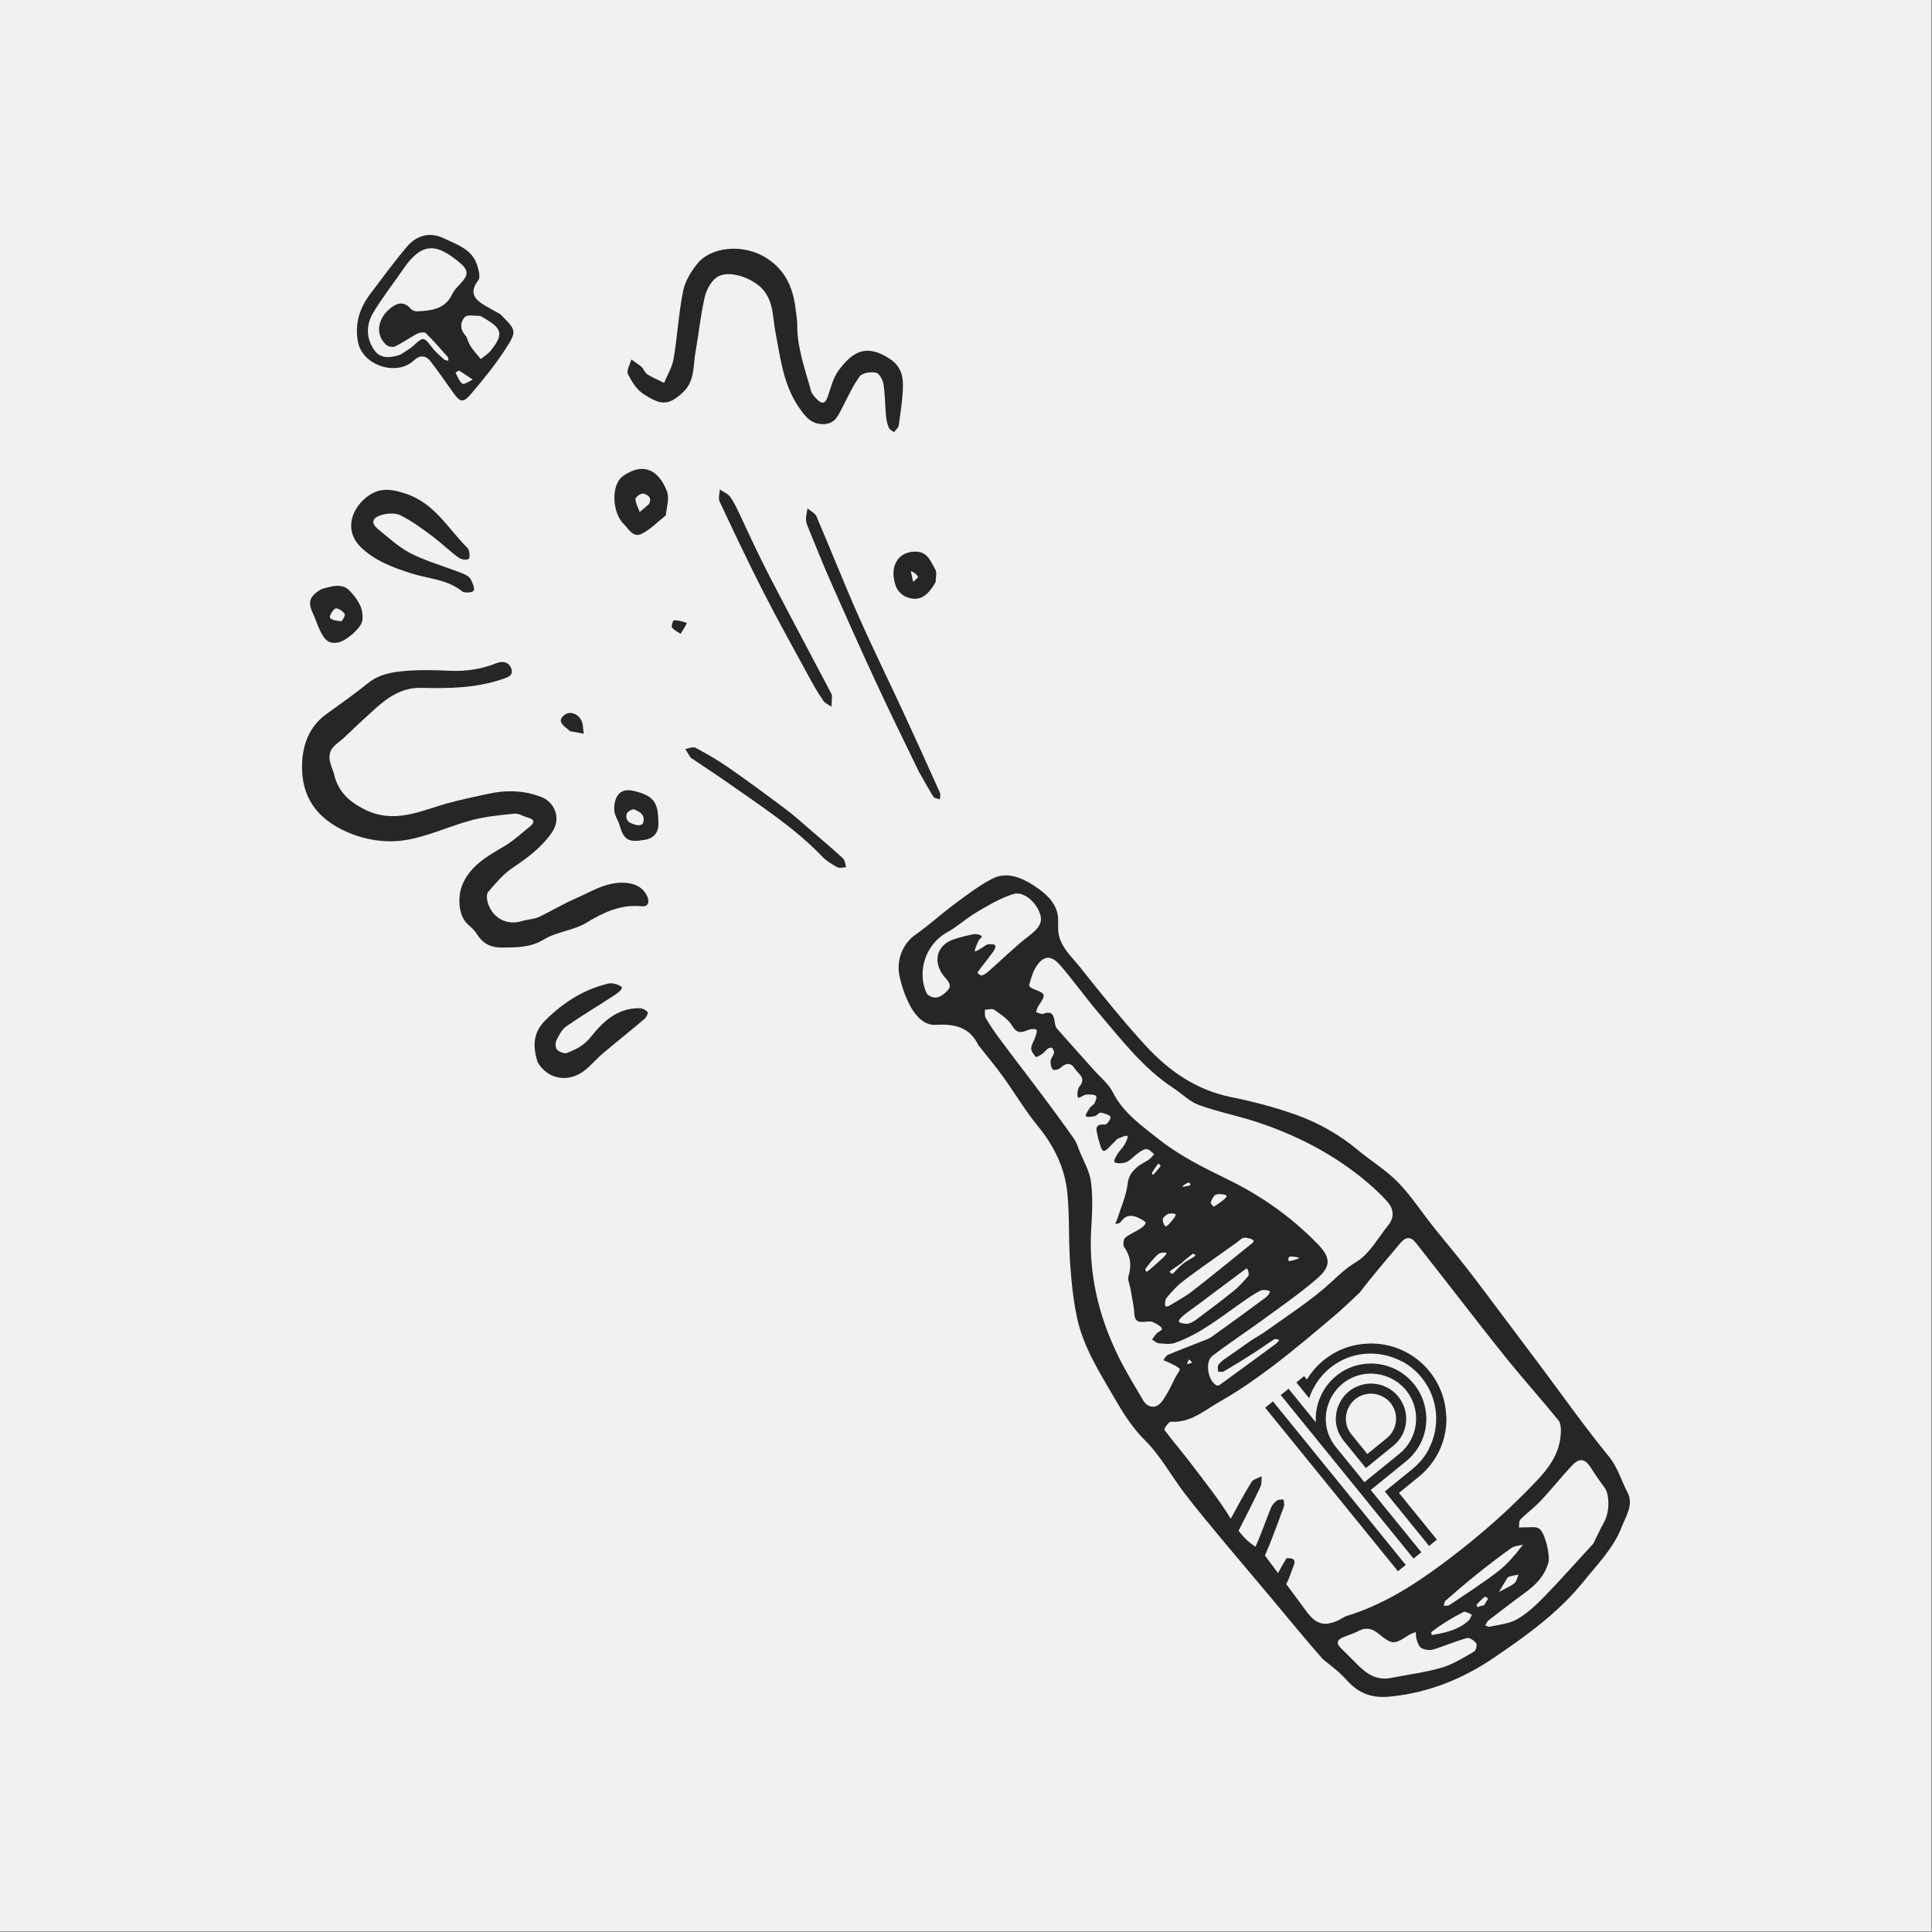 <?xml version="1.0" encoding="UTF-8" standalone="no"?>
<!DOCTYPE svg PUBLIC "-//W3C//DTD SVG 1.1//EN" "http://www.w3.org/Graphics/SVG/1.1/DTD/svg11.dtd">
<svg width="100%" height="100%" viewBox="0 0 614 614" version="1.1" xmlns="http://www.w3.org/2000/svg" xmlns:xlink="http://www.w3.org/1999/xlink" xml:space="preserve" xmlns:serif="http://www.serif.com/" style="fill-rule:evenodd;clip-rule:evenodd;stroke-linejoin:round;stroke-miterlimit:2;">
    <rect x="0" y="0" width="614" height="614" fill="#808080" stroke="none"/>
    <rect x="0" y="0" width="613.789" height="613.789" style="fill:rgb(241,241,241);"/>
    <g transform="matrix(0.757,0,0,0.757,74.667,74.666)">
        <path d="M456.764,597.974C449.139,589.29 442,580.579 434.789,571.929C428.305,564.153 421.695,556.481 415.227,548.692C409.633,541.955 404,535.242 398.68,528.292C393.091,520.99 388.646,512.623 382.21,506.219C377.193,501.227 373.496,495.63 370.118,489.795C363.52,478.4 356.144,467.216 353.416,454.074C351.859,446.568 351.098,438.851 350.583,431.188C349.931,421.499 350.429,411.713 349.445,402.07C348.374,391.565 343.833,382.356 337.039,374.065C331.704,367.555 327.394,360.214 322.454,353.369C319.312,349.016 315.852,344.893 312.532,340.669C312.439,340.551 312.28,340.472 312.219,340.343C308.516,332.512 302.131,331.146 294.076,331.614C289.248,331.894 285.603,327.67 283.422,323.536C281.29,319.494 279.733,314.971 278.881,310.478C277.842,304.994 279.796,297.867 285.869,293.634C291.468,289.732 296.508,285.038 302.003,280.975C307.165,277.157 312.324,273.174 317.99,270.241C324.07,267.094 330.438,269.916 335.365,273.13C339.667,275.936 344.399,279.624 345.445,285.541C345.815,287.637 345.474,289.85 345.626,291.997C346.092,298.569 351.006,302.665 354.679,307.28C363.523,318.395 372.424,329.508 381.99,339.993C391.795,350.739 403.366,358.95 418.188,361.942C427.427,363.807 436.64,366.226 445.508,369.394C454.979,372.778 463.761,377.756 471.578,384.301C477.029,388.865 483.286,392.587 488.203,397.638C493.737,403.322 498.131,410.11 503.096,416.358C507.544,421.954 512.18,427.402 516.577,433.036C521.555,439.414 526.37,445.92 531.238,452.384C536.536,459.418 541.822,466.461 547.099,473.512C556.956,486.681 566.446,500.15 576.84,512.88C580.63,517.523 581.979,522.964 584.635,527.913C587.319,532.916 583.938,537.959 582.068,542.716C578.625,551.472 572.007,558.057 566.257,565.226C555.69,578.399 542.09,588.139 528.336,597.452C515.365,606.234 501.049,612.017 485.061,613.63C477.265,614.417 471.723,612.314 466.736,606.704C463.891,603.503 460.412,600.865 456.764,597.974ZM485.828,605.694C492.816,604.332 499.946,603.451 506.743,601.443C511.498,600.038 515.865,597.213 520.236,594.724C521.001,594.289 521.575,591.902 521.099,591.261C520.26,590.129 518.294,588.751 517.238,589.045C512.405,590.393 507.773,592.443 502.961,593.886C501.511,594.32 499.526,593.991 498.146,593.297C497.159,592.801 496.606,591.171 496.168,589.937C495.795,588.886 495.863,587.678 495.736,586.539C494.793,586.931 493.762,587.188 492.921,587.738C486.438,591.973 485.912,591.913 479.812,587.005C477.422,585.082 474.808,584.423 471.8,586.042C469.602,587.225 467.12,587.867 464.842,588.919C462.817,589.854 462.258,591.247 464.07,593.029C466.332,595.252 468.569,597.501 470.802,599.755C474.818,603.809 479.105,607.233 485.828,605.694ZM502.176,586.621C502.282,587.03 502.449,587.803 502.486,587.796C508.069,586.867 513.579,585.681 517.935,581.699C518.594,581.097 518.856,580.06 519.302,579.224C518.113,578.814 516.575,577.711 515.793,578.106C511.157,580.45 506.696,583.14 502.176,586.621ZM570.295,549.383C571.793,546.371 573.169,543.292 574.818,540.365C577.105,536.304 577.218,528.824 575.012,525.903C573.033,523.28 571.164,520.563 569.408,517.786C566.768,513.611 564.467,513.21 561.06,516.897C556.654,521.666 552.587,526.751 548.145,531.484C545.518,534.281 542.348,536.564 539.648,539.3C538.99,539.967 539.219,541.51 539.04,542.651C540.011,542.624 540.984,542.548 541.953,542.582C543.78,542.644 545.927,542.194 547.363,542.995C549.967,544.447 552.271,554.309 551.397,557.414C549.865,562.857 546.283,566.615 541.859,569.84C536.607,573.67 531.455,577.638 526.311,581.613C525.672,582.107 525.351,583.011 524.882,583.725C525.519,583.934 526.224,584.433 526.782,584.304C530.632,583.408 534.874,583.114 538.175,581.213C542.407,578.777 546.169,575.3 549.611,571.762C556.541,564.636 563.118,557.165 570.295,549.383ZM441.342,566.383C444.202,570.237 447.054,574.094 449.905,577.953C454.028,583.534 457.7,584.414 463.962,581.233C464.839,580.787 465.636,580.115 466.557,579.835C481.112,575.405 493.72,567.644 505.939,558.641C519.036,548.992 531.321,538.566 542.677,526.998C549.266,520.286 556.036,513.551 556.614,503.309C556.719,501.437 556.717,499.004 555.674,497.712C549.034,489.49 541.957,481.623 535.28,473.431C528.036,464.545 521.06,455.44 513.987,446.415C507.904,438.655 501.891,430.839 495.76,423.117C493.542,420.323 491.426,420.61 489.111,423.408C483.593,430.075 477.854,436.559 472.204,444.026C468.478,447.449 464.873,451.017 461,454.266C452.724,461.208 444.502,468.24 435.891,474.751C428.735,480.162 421.321,485.351 413.524,489.76C407.114,493.386 401.239,498.788 392.925,498.238C392.039,498.18 389.942,501.275 390.183,501.601C393.805,506.527 397.865,511.128 401.542,516.016C407.21,523.55 413.208,530.92 418.051,538.962C420.854,533.765 423.699,528.588 426.769,523.552C427.513,522.331 429.602,521.931 431.072,521.153C430.917,522.607 431.136,524.237 430.546,525.486C427.639,531.646 424.559,537.725 421.342,544.003C423.312,546.629 425.557,548.885 428.461,550.694C430.886,545.354 432.74,539.734 434.99,534.299C435.469,533.144 436.472,532.077 437.494,531.322C438.154,530.835 439.289,530.991 440.21,530.859C440.298,531.798 440.65,532.81 440.417,533.661C439.981,535.258 439.206,536.761 438.572,538.757C436.538,544.269 434.613,549.41 432.4,554.406C434.248,556.864 436.09,559.326 437.927,561.792C438.963,559.751 440.183,557.739 441.422,555.573C444.299,555.307 445.604,556.152 444.336,559.05C443.283,561.456 442.669,564.088 441.371,566.336C441.362,566.352 441.352,566.368 441.342,566.383ZM524.428,575.268C524.995,574.321 525.562,573.374 526.129,572.427C525.643,572.163 524.873,571.558 524.716,571.689C523.494,572.708 522.362,573.844 521.286,575.019C521.158,575.16 521.534,575.761 521.676,576.148C522.291,575.855 522.905,575.561 524.428,575.268ZM540.777,549.837C539.105,550.298 537.141,550.348 535.813,551.293C530.757,554.889 525.845,558.697 520.999,562.576C516.658,566.05 512.448,569.691 508.259,573.348C507.743,573.799 507.71,574.802 507.453,575.549C508.289,575.434 509.305,575.586 509.933,575.163C516.79,570.535 523.785,566.075 530.324,561.028C534.334,557.934 537.62,553.902 540.777,549.837ZM534.419,563.461C533.16,565.532 531.901,567.603 530.642,569.674C532.802,568.519 535.123,567.576 537.054,566.118C538.026,565.385 538.292,563.716 538.877,562.47C537.543,562.649 536.208,562.828 534.419,563.461ZM491.528,558.352L435.786,489.701L432.517,492.356L488.259,561.006L491.528,558.352ZM495.389,482.959C502.69,492.559 501.783,506.631 491.542,514.946L476.831,526.891L498.066,553.043L494.797,555.698L439.055,487.047L442.325,484.393L453.768,498.486C453.31,490.911 456.732,483.543 462.344,478.986L462.578,478.799C465.492,476.492 468.708,475.04 471.991,474.339C480.263,472.539 489.227,475.352 494.923,482.367L495.389,482.959ZM469.211,470.699L469.198,470.709C469.835,470.522 470.477,470.358 471.123,470.219C477.602,468.844 484.305,469.943 489.943,472.952L489.915,472.859C493.013,474.523 495.839,476.814 498.192,479.713C505.353,488.532 506.116,500.475 501.068,509.905L501.104,509.894L501.19,509.824C499.525,512.918 497.2,515.776 494.197,518.215L482.755,527.505L501.335,550.389L504.605,547.735L488.678,528.12L496.851,521.484C505.158,514.739 508.961,505.214 508.583,495.849L508.498,495.745C508.25,489.148 505.94,482.574 501.461,477.058C494.952,469.041 485.311,465.049 475.723,465.411L475.682,465.444C469.229,465.652 462.7,467.849 457.035,472.448C454.272,474.692 451.898,477.435 450.023,480.513L448.863,479.084L445.594,481.738L450.97,488.36C452.652,483.391 455.703,478.954 459.69,475.717C462.651,473.313 465.884,471.666 469.211,470.699ZM465.095,482.177L464.999,482.255C457.701,488.18 454.929,499.916 462.232,508.911L474.177,523.622L488.888,511.677L488.983,511.6C496.858,505.122 498.17,493.577 492.035,485.506L491.654,485.021C487.288,479.644 479.898,476.956 472.888,478.454C470.158,479.049 467.521,480.258 465.19,482.102L465.095,482.177ZM474.792,517.698L465.501,506.256C459.821,499.261 461.977,490.133 467.653,485.524L467.802,485.405C469.653,483.94 471.695,483.017 473.78,482.57C479.046,481.419 484.757,483.208 488.385,487.676L488.682,488.053C493.309,494.139 492.754,503.045 486.311,508.344L486.233,508.408L474.792,517.698ZM470.361,488.75L470.307,488.793C466.253,492.085 464.713,498.605 468.77,503.602L475.406,511.775L483.579,505.139L483.632,505.096C487.901,501.584 488.699,495.392 485.567,490.928L485.195,490.429L485.116,490.33C482.693,487.346 478.593,485.852 474.701,486.679C473.181,487.009 471.712,487.681 470.413,488.708L470.361,488.75ZM352.315,379.54C353.345,381.039 353.877,382.83 354.55,384.518C356.26,388.802 358.785,392.996 359.37,397.438C360.199,403.734 359.938,410.245 359.514,416.622C358.246,435.677 362.458,453.555 370.747,470.54C373.891,476.981 377.676,483.116 381.305,489.31C382.65,491.606 385.132,492.696 387.388,491.382C389.1,490.384 390.221,488.205 391.33,486.384C392.639,484.236 393.638,481.901 394.798,479.66C395.444,478.412 396.974,476.43 396.669,476.096C395.604,474.935 393.927,474.318 392.452,473.555C391.585,473.107 390.659,472.773 389.76,472.388C390.371,471.639 390.83,470.533 391.617,470.2C396.381,468.189 401.223,466.366 406.028,464.454C407.326,463.937 408.73,463.53 409.844,462.734C417.447,457.305 425.006,451.815 432.514,446.256C433.369,445.624 434.79,444.025 434.455,443.515C434.119,443.005 431.506,442.688 430.501,443.199C427.728,444.607 425.165,446.453 422.598,448.238C413.638,454.469 405.112,461.454 394.654,465.132C392.591,465.857 390.071,465.488 387.79,465.291C386.826,465.208 385.936,464.265 385.012,463.713C385.616,462.904 386.171,462.052 386.837,461.299C387.546,460.497 389.394,459.862 389.128,459.041C388.862,458.219 386.663,456.955 385.242,456.37C384.207,455.944 382.849,456.207 381.647,456.304C379.239,456.499 377.784,456.037 377.606,453.062C377.39,449.45 376.523,445.876 375.927,442.288C375.637,440.544 374.677,438.604 375.142,437.1C376.53,432.609 376,428.735 373.311,424.878C372.723,424.034 372.983,421.663 373.735,421.007C375.502,419.467 377.862,418.629 379.861,417.322C380.812,416.7 382.347,415.57 382.287,414.804C382.227,414.037 380.524,413.225 379.501,412.723C376.57,411.285 373.915,411.32 371.859,414.397C371.529,414.891 369.971,415.306 369.724,415.114C369.477,414.921 370.181,413.873 370.378,413.242C371.93,408.288 374.179,403.413 374.771,398.344C375.161,395.007 376.682,393.15 378.761,391.331C380.231,390.044 382.146,389.28 383.76,388.138C384.591,387.55 385.198,386.645 385.906,385.883C384.856,385.131 383.813,383.793 382.754,383.78C381.514,383.764 380.17,384.775 379.032,385.571C377.364,386.737 376.002,388.487 374.199,389.268C372.83,389.86 369.949,389.871 369.337,389.296C368.725,388.721 369.916,386.85 370.525,385.816C371.329,384.453 372.606,383.367 373.396,381.998C374.039,380.885 375.125,378.717 374.673,378.284C374.222,377.851 371.956,378.883 370.686,379.401C370.04,379.664 369.632,380.465 369.055,380.949C367.603,382.167 365.768,384.829 364.644,384.535C363.52,384.241 363.082,380.973 362.313,379.187C362.258,379.059 362.328,378.884 362.302,378.737C361.838,376.155 360.225,373.026 365.356,373.475C365.992,373.531 367.873,371.096 367.56,370.262C367.247,369.429 364.899,368.712 363.478,368.474C362.759,368.353 361.896,369.734 360.988,369.934C359.797,370.195 357.583,370.527 357.245,369.938C356.906,369.348 358.253,367.491 358.956,366.394C359.417,365.673 360.488,365.303 360.842,364.563C361.286,363.635 362.034,362.049 361.461,361.438C360.888,360.828 358.736,360.804 357.404,360.901C356.221,360.987 354.4,362.641 353.924,362.076C353.447,361.51 353.712,358.508 354.546,357.51C357.61,353.846 353.907,352.119 352.552,349.942C351.001,347.451 348.864,347.456 346.637,349.66C345.928,350.362 343.839,350.837 343.412,350.402C342.641,349.617 342.313,348.041 342.419,346.85C342.524,345.672 343.581,344.604 343.853,343.404C343.996,342.771 343.507,341.814 343.003,341.294C342.765,341.048 341.695,341.309 341.226,341.649C340.379,342.262 339.782,343.223 338.929,343.824C338.09,344.415 336.424,345.304 336.228,345.082C335.324,344.061 334.247,342.678 334.289,341.461C334.344,339.885 335.49,338.373 335.997,336.779C336.308,335.801 336.914,334.197 336.437,333.69C335.96,333.182 334.095,333.359 333.136,333.734C330.379,334.812 328.383,335.562 326.313,332.033C324.681,329.249 321.525,327.259 318.778,325.288C317.91,324.666 316.18,325.247 314.844,325.277C314.928,326.417 314.648,327.768 315.163,328.659C316.8,331.49 318.626,334.229 320.572,336.86C325.037,342.899 329.604,348.863 334.153,354.84C340.195,362.779 348.915,374.593 352.315,379.54ZM426.791,464.007C428.953,462.645 431.19,461.389 433.262,459.901C441.437,454.033 449.938,448.534 457.555,442.007C461.861,438.316 465.483,434.322 470.635,431.241C476.325,427.839 479.955,420.942 484.366,415.474C486.927,412.299 486.286,408.668 483.954,406.019C480.546,402.148 476.621,398.661 472.578,395.434C459.758,385.204 445.293,377.902 429.823,372.678C421.566,369.889 412.913,368.243 404.725,365.288C400.823,363.879 397.632,360.553 394.046,358.207C381.222,349.817 372.088,337.75 362.344,326.318C356.874,319.902 351.989,312.984 346.474,306.61C342.478,301.992 339.096,302.513 335.965,307.891C334.718,310.032 334.124,312.573 333.414,314.985C333.322,315.298 334.236,316.148 334.829,316.383C340.632,318.679 340.62,318.643 337.251,323.798C336.776,324.525 336.615,325.458 336.309,326.296C337.342,326.548 338.567,327.286 339.376,326.968C343.015,325.535 343.751,327.61 344.168,330.452C344.308,331.407 344.518,332.532 345.114,333.212C350.29,339.119 355.573,344.931 360.798,350.795C363.448,353.769 366.784,356.418 368.518,359.864C372.952,368.672 380.825,374.079 388.048,379.791C396.856,386.756 407.045,391.742 417.248,396.734C430.966,403.446 443.533,412.344 454.342,423.414C460.065,429.276 460.421,432.907 454.077,438.345C446.967,444.44 439.228,449.815 431.656,455.356C424.599,460.519 417.245,465.288 410.332,470.632C407.047,473.171 408.594,481.414 412.247,483.021C412.566,483.161 413.173,482.955 413.504,482.715C421.398,476.978 429.278,471.223 437.136,465.437C437.671,465.044 438.011,464.386 438.442,463.851C437.73,463.759 436.81,463.335 436.339,463.63C433.438,465.448 430.68,467.493 427.794,469.337C423.617,472.006 419.397,474.611 415.128,477.128C414.525,477.484 413.536,477.185 412.726,477.19C412.736,476.263 412.404,475.113 412.832,474.461C413.54,473.381 414.661,472.513 415.743,471.747C419.241,469.272 422.801,466.883 426.791,464.007ZM400.452,472.181C400.165,472.802 399.877,473.423 399.59,474.044C400.317,473.892 401.044,473.739 401.772,473.586C401.483,472.967 401.195,472.347 400.452,472.181ZM404.993,448.567C402.696,450.284 400.323,451.906 398.098,453.711C397.327,454.337 395.999,455.669 396.31,456.232C396.621,456.796 398.813,457.261 399.965,457.093C401.274,456.903 402.59,456.092 403.693,455.269C408.888,451.393 414.087,447.513 419.127,443.44C421.437,441.573 423.504,439.357 425.408,437.072C425.846,436.546 425.383,434.396 424.997,434.057C424.61,433.717 423.656,434.617 423.088,435.036C417.196,439.378 409.158,445.454 404.993,448.567ZM397.727,439.484C395.241,441.445 393.128,443.865 391.077,446.268C390.461,446.99 390.384,449.006 390.551,449.565C390.696,450.053 391.712,449.841 392.077,449.622C395.347,447.655 398.763,445.858 401.766,443.534C409.804,437.315 417.667,430.87 425.572,424.482C426.368,423.839 427.984,422.784 427.675,422.203C427.365,421.622 424.987,420.879 423.714,420.995C422.599,421.097 421.574,422.298 420.531,423.043C413.078,428.368 402.636,435.614 397.727,439.484ZM397.273,431.764C396.346,432.457 393.092,434.429 392.495,435.161C392.167,435.563 393.667,436.184 393.695,436.155C395.079,434.73 396.603,433.028 398.181,431.764C399.721,430.531 402.487,429.256 403.163,428.571C403.467,428.263 402.289,427.619 402.237,427.658C400.809,428.727 399.422,429.853 398.057,431.005C397.868,431.165 397.565,431.547 397.273,431.764ZM382.287,434.035C382.043,434.41 382.537,435.46 382.916,435.222C384.112,434.473 387.328,431.489 389.461,429.542C390.112,428.948 391.317,427.63 391.032,427.34C390.747,427.049 388.494,427.205 387.751,427.798C385.773,429.378 383.093,432.798 382.287,434.035ZM446.773,429.494C446.804,429.188 443.484,428.723 442.789,428.936C442.201,429.116 441.992,430.686 442.601,430.771C443.265,430.864 446.741,429.8 446.773,429.494ZM389.553,413.145C389.36,414.016 390.104,416.099 390.771,416.18C391.438,416.26 392.74,414.575 393.555,413.627C394.142,412.945 395.142,411.643 394.872,411.198C394.601,410.753 392.824,410.715 391.931,410.957C391.188,411.159 389.746,412.275 389.553,413.145ZM416.346,403.608C416.505,402.758 413.171,402.468 411.887,402.869C410.859,403.191 410.143,404.953 409.632,406.215C409.482,406.586 410.862,408.018 410.935,407.973C412.938,406.748 416.188,404.459 416.346,403.608ZM397.727,399.521C397.821,399.717 400.574,399.234 401.031,398.942C401.397,398.708 400.567,397.747 400.47,397.768C399.539,397.972 397.634,399.326 397.727,399.521ZM385.466,394.526C386.062,394.083 387.595,392.191 388.598,390.973C388.627,390.937 387.99,389.708 387.618,389.985C387.022,390.428 385.876,392.408 385.021,393.631C384.951,393.731 385.199,394.725 385.466,394.526ZM127.068,347.297C124.927,340.324 125.088,334.756 130.674,329.338C138.318,321.923 146.817,316.538 157.134,314.213C158.685,313.863 162.009,315.053 162.395,315.867C162.781,316.681 160.632,318.322 159.452,319.096C152.69,323.532 145.721,327.663 139.088,332.278C137.215,333.581 135.995,336.048 134.946,338.209C134.439,339.256 134.519,341.322 135.23,342.044C136.172,343.001 138.292,343.852 139.38,343.421C143.121,341.942 146.526,340.322 149.377,336.728C154.51,330.258 160.719,324.365 170.069,324.657C171.19,324.692 172.593,325.396 173.254,326.258C173.567,326.667 172.699,328.487 171.923,329.145C166.131,334.058 160.18,338.782 154.383,343.689C151.556,346.082 149.183,349.059 146.202,351.212C139.562,356.006 131.164,354.338 127.068,347.297ZM290.554,318.687C294.035,321.684 296.896,319.579 299.187,317.167C301.357,314.884 299.178,313.077 297.684,311.228C292.771,305.146 294.639,298.056 301.741,295.73C304.552,294.81 307.441,294.069 310.348,293.535C311.309,293.358 313.197,293.907 313.488,294.392C313.779,294.878 312.406,295.698 312.092,296.447C311.523,297.808 310.427,300.159 310.659,300.646C310.891,301.132 312.575,299.853 313.485,299.366C314.358,298.899 315.112,298.036 316.02,297.852C316.986,297.656 318.694,297.722 319.105,298.192C319.516,298.663 318.948,300.032 318.487,300.676C316.549,303.382 314.454,305.975 312.438,308.625C312.147,309.006 311.705,309.784 311.784,309.852C312.311,310.304 313.099,311.03 313.542,310.883C314.587,310.536 315.588,309.866 316.429,309.125C322.094,304.133 327.47,298.772 333.445,294.191C336.542,291.817 339.144,289.359 338.168,285.654C336.728,280.184 331.058,275.417 326.905,276.681C321.487,278.329 316.424,281.366 311.473,284.26C307.162,286.78 303.444,290.347 299.066,292.714C290.251,297.479 285.922,309.169 290.554,318.687ZM41.466,225.818C43.099,233.502 47.699,237.803 54.452,241.192C66.79,247.386 77.721,241.863 89.105,238.639C94.689,237.058 100.41,235.955 106.078,234.68C113.783,232.946 121.45,233.105 128.812,236.047C133.91,238.084 137.349,244.684 133.015,250.934C128.716,257.135 122.822,261.527 116.57,265.697C112.627,268.327 109.448,272.206 106.293,275.843C105.503,276.754 105.733,279.016 106.174,280.447C108.16,286.889 114.326,290.011 120.494,288.064C122.785,287.34 125.357,287.339 127.502,286.356C132.597,284.021 137.394,281.021 142.531,278.799C149.224,275.905 155.552,271.66 163.277,271.943C167.452,272.096 171.154,273.603 173.044,277.583C173.974,279.543 173.907,282.146 170.71,281.836C162.003,280.991 154.891,284.307 147.616,288.718C142.218,291.99 135.136,292.484 129.737,295.756C123.954,299.26 118.138,299.096 112.041,299.171C107.474,299.227 104.009,297.499 101.585,293.506C100.674,292.006 99.263,290.763 97.924,289.578C93.351,285.529 93.73,277.282 95.293,273.264C98.625,264.696 106.167,260.755 113.468,256.389C117.175,254.171 120.386,251.116 123.781,248.388C125.997,246.608 125.731,245.331 122.923,244.586C121.025,244.083 119.102,242.787 117.303,242.966C111.295,243.565 105.198,244.149 99.391,245.696C89.638,248.295 80.252,252.934 70.385,254.231C62.87,255.219 54.68,253.983 47.119,250.686C34.476,245.174 27.733,235.977 28.178,222.128C28.445,213.807 31.257,206.278 38.472,201.085C44.316,196.878 50.227,192.739 55.811,188.204C60.563,184.343 66.177,183.471 71.803,183.015C77.867,182.523 84.012,182.678 90.101,182.964C96.901,183.283 103.422,182.348 109.699,179.804C112.632,178.615 115.105,179.427 116.04,182.123C117.087,185.14 114.298,185.789 112.042,186.557C101.005,190.312 89.584,190.404 78.139,190.148C70.346,189.974 64.458,193.891 59.014,198.766C54.589,202.728 50.255,206.795 45.969,210.908C43.836,212.956 40.709,214.563 39.918,217.405C39.123,220.261 40.447,222.907 41.466,225.818ZM191.327,219.46C190.423,218.094 189.747,216.954 189.07,215.814C190.513,215.6 192.304,214.733 193.338,215.285C198.071,217.811 202.752,220.502 207.153,223.564C215.293,229.228 223.284,235.114 231.217,241.067C234.847,243.79 238.215,246.868 241.665,249.828C246.248,253.761 250.866,257.661 255.297,261.76C256.144,262.544 256.195,264.188 256.614,265.435C255.368,265.474 253.878,265.972 252.927,265.463C250.67,264.254 248.367,262.857 246.614,261.028C234.936,248.845 220.828,239.794 207.179,230.154C202.06,226.539 196.768,223.169 191.327,219.46ZM171.8,253.974C165.226,255.191 163.203,253.871 161.547,247.986C160.947,245.853 159.458,243.875 159.27,241.747C159.084,239.655 159.492,237.101 160.623,235.407C162.031,233.3 164.2,232.703 167.343,233.403C176.972,235.546 177.648,239.358 177.791,247.315C177.849,250.529 176.011,253.452 171.8,253.974ZM171.118,247.389C172.666,243.795 170.239,242.189 167.594,241.177C166.843,240.889 164.641,242.179 164.445,243.047C163.704,246.342 166.27,247.188 168.801,247.774C169.395,247.912 170.042,247.826 171.118,247.389ZM287.148,225.364C280.834,212.39 274.626,199.698 268.693,186.88C262.354,173.186 256.201,159.404 250.111,145.597C246.786,138.059 243.746,130.396 240.616,122.773C240.192,121.739 239.751,120.612 239.749,119.528C239.747,117.947 240.136,116.366 240.358,114.784C241.649,115.901 243.534,116.763 244.141,118.175C250.046,131.902 255.505,145.824 261.554,159.486C267.722,173.417 274.451,187.099 280.856,200.927C285.966,211.959 290.981,223.036 295.955,234.13C296.31,234.921 295.984,236.018 295.975,236.973C295.031,236.615 293.645,236.535 293.218,235.854C291.13,232.521 289.298,229.028 287.148,225.364ZM140.692,208.334C138.687,206.421 135,204.671 137.857,201.926C140.219,199.657 143.627,200.671 145.336,203.612C146.268,205.216 146.098,207.459 146.424,209.414C144.665,209.054 142.906,208.694 140.692,208.334ZM212.444,118.417C216.511,127.177 220.422,135.564 224.679,143.772C233.021,159.855 241.558,175.837 250.007,191.865C250.267,192.358 250.617,192.894 250.622,193.413C250.635,194.962 250.496,196.513 250.416,198.064C249.263,197.24 247.78,196.645 247.022,195.549C245.016,192.647 243.215,189.589 241.527,186.487C234.942,174.386 228.222,162.352 221.952,150.089C215.512,137.494 209.474,124.69 203.456,111.885C202.818,110.528 203.496,108.552 203.563,106.862C205.025,107.853 206.888,108.554 207.862,109.898C209.664,112.388 210.946,115.254 212.444,118.417ZM36.47,148.617C40.635,147.551 44.919,145.955 48.153,149.381C51.35,152.768 54.218,156.713 53.47,161.895C53.015,165.047 46.727,170.449 43.243,171.116C38.44,172.035 36.928,168.589 35.358,165.281C34.404,163.27 33.801,161.091 32.83,159.09C30.422,154.125 31.208,151.631 36.47,148.617ZM189.738,162.922C188.855,164.738 187.973,166.101 187.09,167.463C185.854,166.605 184.323,165.956 183.502,164.802C183.083,164.213 183.927,161.787 184.217,161.784C186.054,161.764 187.897,162.189 189.738,162.922ZM39.876,160.651C40.23,161.553 42.964,162.097 44.54,162.176C45.051,162.201 46.419,159.603 46.084,159.128C45.278,157.983 43.728,156.842 42.417,156.767C41.629,156.722 39.522,159.75 39.876,160.651ZM294.187,145.665C290.558,152.165 286.904,154.062 281.635,151.894C279.872,151.169 278.052,149.176 277.417,147.358C274.518,139.059 278.457,132.723 286.046,132.958C290.925,133.109 292.2,137.316 294.078,140.581C294.754,141.756 294.187,143.647 294.187,145.665ZM73.709,133.631C79.629,136.743 88.327,139.262 95.48,142.073C96.775,142.582 98.28,143.382 98.933,144.492C99.753,145.888 100.771,148.543 100.176,149.397C99.581,150.251 96.296,150.371 95.361,149.615C89.067,144.528 81.144,144.362 73.953,142.056C66.348,139.618 59.022,136.951 52.998,131.225C45.492,124.089 48.949,114.393 56.219,109.376C61.193,105.943 65.997,106.703 71.871,108.678C83.965,112.746 89.502,123.395 97.643,131.417C98.49,132.251 98.788,135.286 98.165,135.968C97.542,136.649 94.896,136.239 93.907,135.504C90.035,132.629 86.559,129.22 82.687,126.344C78.462,123.206 74.174,120.006 69.487,117.697C67.249,116.595 63.818,116.834 61.298,117.634C57.497,118.84 57.081,121.039 59.96,123.402C64.288,126.954 68.652,130.973 73.709,133.631ZM283.742,141.124C284.071,142.638 284.401,144.151 284.73,145.665C285.46,144.935 286.93,143.789 286.794,143.546C286.176,142.448 285.104,141.605 283.742,141.124ZM180.882,117.736C177.368,120.537 174.376,123.714 170.708,125.511C167.164,127.247 165.25,123.379 163.123,121.267C158.349,116.524 157.781,104.848 162.949,101.205C171.573,95.125 177.963,98.838 181.368,107.651C182.462,110.481 181.261,114.198 180.882,117.736ZM173.843,112.968C175.21,110.266 173.309,108.984 171.344,108.598C170.392,108.411 168.105,110.068 168.134,110.826C168.204,112.679 169.27,114.495 169.935,116.326C171.086,115.358 172.238,114.39 173.843,112.968ZM236.058,36.675C235.823,47.055 239.315,56.231 241.89,65.579C242.247,66.875 243.425,68.017 244.41,69.051C246.354,71.09 247.784,70.931 248.813,68.03C250.167,64.214 251.107,59.979 253.451,56.839C259.514,48.711 265.258,45.684 274.921,52.006C279.362,54.911 280.513,58.95 280.439,63.392C280.347,68.95 279.438,74.504 278.667,80.029C278.528,81.029 277.358,81.885 276.664,82.808C275.915,82.184 274.814,81.703 274.492,80.907C273.864,79.35 273.486,77.634 273.332,75.953C272.925,71.499 272.959,66.986 272.259,62.585C271.974,60.794 270.473,58.095 269.122,57.825C266.97,57.394 263.446,57.869 262.334,59.343C259.407,63.222 257.436,67.83 255.141,72.178C253.351,75.571 252.104,79.309 247.145,79.422C241.934,79.54 239.454,76.269 236.861,72.525C230.124,62.799 228.979,51.478 226.834,40.333C225.705,34.463 226.185,28.152 221.658,22.937C217.493,18.14 207.226,14.317 202.254,17.802C199.748,19.558 197.88,23.218 197.168,26.346C195.45,33.896 194.694,41.66 193.334,49.3C192.321,54.985 193.092,61.202 188.322,65.832C181.514,72.443 178.185,70.945 171.634,66.876C168.736,65.075 166.56,61.582 164.999,58.396C164.287,56.941 165.856,54.368 166.391,52.302C167.851,53.335 169.419,54.251 170.737,55.442C171.671,56.287 172.052,57.85 173.062,58.486C175.304,59.895 177.786,60.923 180.169,62.106C181.542,58.748 183.575,55.501 184.161,52.011C185.743,42.592 186.273,32.984 188.123,23.629C188.933,19.535 191.41,15.454 194.066,12.11C199.61,5.128 213.371,3.179 223.672,10.045C230.787,14.787 233.879,21.394 235.141,29.336C235.504,31.622 235.756,33.925 236.058,36.675ZM111.401,33.269C118.203,40.07 118.541,40.291 113.339,48.267C109.081,54.794 104.107,60.897 99.036,66.834C95.756,70.673 94.518,70.277 91.573,66.13C88.499,61.8 85.472,57.431 82.244,53.217C80.187,50.533 77.818,50.204 75.092,52.72C67.704,59.539 53.281,54.723 51.583,44.614C50.308,37.026 52.364,30.651 56.791,24.785C61.849,18.083 66.82,11.296 72.242,4.896C76.275,0.135 81.869,-1.386 87.574,1.366C93.072,4.018 99.572,5.91 101.705,12.759C102.328,14.763 103.153,17.786 102.191,19.014C97.979,24.388 100.827,27.225 105.25,29.824C107.186,30.962 109.197,31.973 111.401,33.269ZM99.821,60.744C97.942,59.47 96.096,58.142 94.146,56.989C93.884,56.835 92.609,57.823 92.625,57.852C93.469,59.466 94.122,61.383 95.453,62.447C96.046,62.921 98.02,61.667 99.821,60.744ZM69.394,50.299C71.281,49.017 73.368,47.949 75.016,46.411C79,42.693 79.385,42.733 82.633,47.106C84.059,49.026 85.965,50.604 87.744,52.239C88.172,52.633 88.961,52.634 89.584,52.816C89.534,52.299 89.684,51.608 89.406,51.294C86.374,47.868 83.377,44.397 80.102,41.214C79.512,40.64 77.514,40.955 76.493,41.487C73.369,43.115 70.483,45.207 67.331,46.767C66.397,47.23 64.515,46.972 63.702,46.289C58.804,42.172 59.668,35.191 65.35,30.695C68.363,28.311 71.071,27.836 73.853,31.048C74.416,31.699 75.647,32.124 76.541,32.079C82.408,31.78 88.184,31.222 91.19,24.923C91.798,23.648 92.749,22.482 93.737,21.453C98.364,16.636 98.588,14.961 93.371,10.82C84.856,4.06 79.407,3.309 72.555,11.732C71.743,12.73 71.042,13.82 70.304,14.877C66.136,20.857 61.614,26.629 57.92,32.89C54.973,37.883 55.086,43.527 58.547,48.414C61.108,52.031 65.081,51.686 69.394,50.299ZM97.096,42.578C97.702,43.982 98.121,45.51 98.956,46.759C100.218,48.647 101.77,50.34 103.198,52.115C104.65,50.9 106.365,49.892 107.508,48.435C112.813,41.667 112.242,39.303 104.518,34.864C103.917,34.518 103.27,34 102.642,33.996C100.533,33.984 97.536,33.349 96.508,34.46C94.689,36.426 94.126,39.494 97.096,42.578Z" style="fill:rgb(38,38,38);fill-rule:nonzero;"/>
    </g>
</svg>
